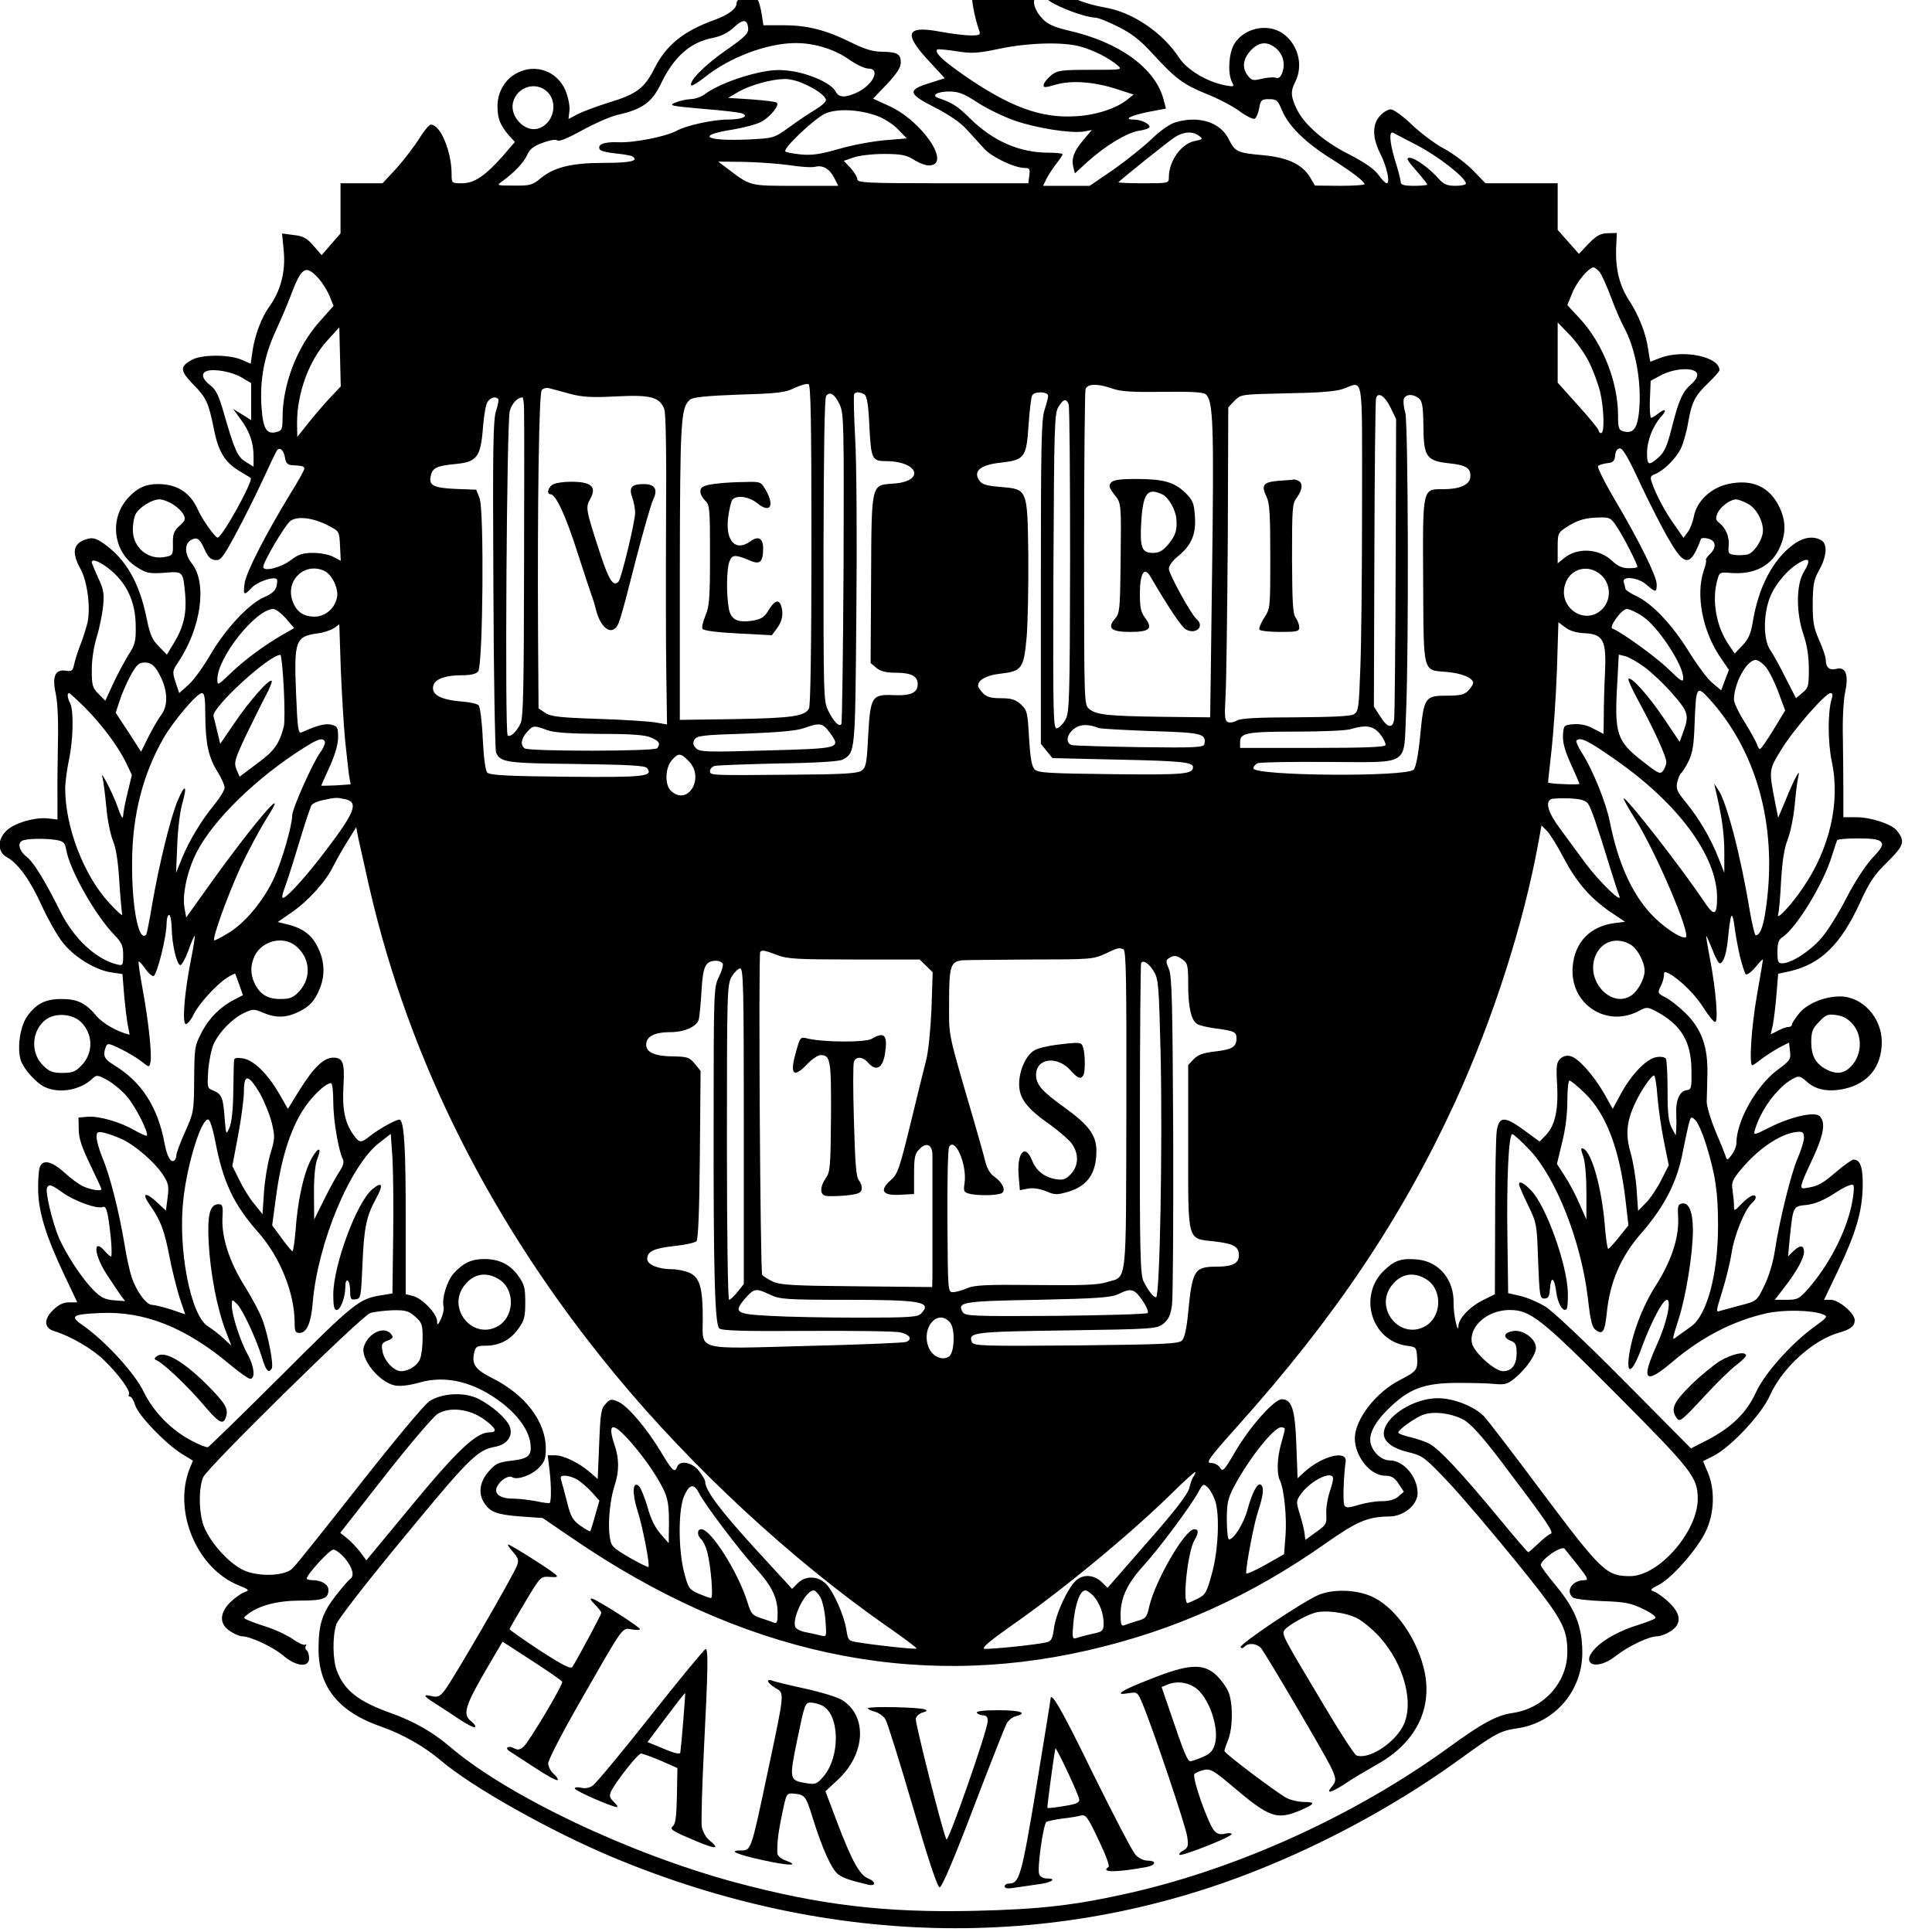 <?xml version="1.0" standalone="no"?>
<!DOCTYPE svg PUBLIC "-//W3C//DTD SVG 20010904//EN"
 "http://www.w3.org/TR/2001/REC-SVG-20010904/DTD/svg10.dtd">
<svg version="1.0" xmlns="http://www.w3.org/2000/svg"
 width="144pt" height="144pt" viewBox="0 0 144 144"
 preserveAspectRatio="xMidYMid meet">
<g transform="translate(0,144) scale(0.018,-0.019)"
fill="#000000" stroke="none">
<path d="M4246 7664 c-3 -9 -6 -24 -6 -34 0 -14 -10 -21 -37 -26 -30 -6 -47
-2 -88 20 -57 31 -81 28 -90 -12 -5 -24 11 -105 30 -154 6 -16 1 -18 -36 -18
-24 0 -82 7 -128 15 -141 25 -152 -8 -39 -121 l60 -62 -63 -19 c-93 -27 -90
-42 23 -96 61 -30 107 -60 133 -88 22 -23 55 -57 72 -75 33 -33 125 -74 167
-74 19 0 22 -4 18 -30 l-4 -30 -354 0 c-316 0 -354 2 -354 16 0 8 -13 28 -28
44 l-28 28 40 13 c23 8 79 14 126 14 70 0 92 -4 123 -22 21 -13 49 -23 63 -23
97 0 -26 174 -166 234 l-65 28 58 57 c40 41 57 65 57 84 0 34 -14 42 -77 43
-38 0 -73 10 -130 37 -105 49 -181 67 -280 67 l-82 0 -6 38 c-10 59 -23 82
-45 82 -29 0 -60 -18 -60 -34 0 -21 -33 -45 -91 -65 -129 -44 -201 -99 -250
-192 -41 -77 -75 -100 -187 -132 -51 -15 -110 -36 -130 -46 l-38 -19 4 33 c2
19 -5 52 -16 78 -34 77 -125 108 -202 69 -49 -24 -80 -75 -80 -129 0 -49 11
-75 47 -115 l25 -26 -48 -53 c-76 -81 -120 -109 -171 -109 -42 0 -43 0 -43 35
0 90 -46 195 -86 195 -7 0 -29 -25 -49 -56 -20 -30 -62 -82 -93 -115 l-58 -59
-87 0 -87 0 0 -98 0 -99 -39 -42 -39 -43 -34 37 c-27 30 -43 38 -82 42 l-48 6
7 -70 c8 -79 -13 -156 -60 -217 -32 -42 -61 -114 -70 -178 l-7 -46 -36 15
c-51 22 -168 22 -208 0 -50 -26 -49 -42 6 -96 55 -53 63 -71 85 -172 18 -90
45 -132 103 -166 26 -15 48 -27 50 -29 13 -9 -118 -234 -137 -234 -10 0 -65
73 -82 110 -31 67 -86 100 -165 100 -52 0 -88 -16 -126 -57 -77 -81 -58 -213
39 -269 39 -24 52 -26 113 -22 79 6 78 7 87 -87 6 -72 -6 -124 -46 -187 l-30
-47 -33 32 c-28 26 -37 46 -51 111 -30 140 -86 232 -178 293 -29 19 -45 24
-66 18 -60 -15 -69 -51 -29 -119 28 -49 42 -153 28 -211 -6 -22 -19 -62 -31
-90 -11 -27 -22 -62 -25 -76 -5 -22 -10 -25 -35 -21 -43 6 -56 -24 -40 -91 7
-31 11 -102 9 -182 -1 -71 -3 -171 -2 -220 l0 -91 -36 4 c-52 7 -138 -16 -172
-45 -42 -35 -42 -86 -1 -107 46 -24 97 -91 144 -190 24 -50 62 -114 84 -141
46 -58 137 -112 206 -121 l44 -6 7 -82 c4 -44 11 -98 15 -118 5 -21 8 -38 7
-38 -51 12 -109 43 -136 73 -45 51 -79 67 -145 67 -67 0 -104 -18 -141 -66
-29 -37 -43 -117 -30 -168 9 -36 65 -96 103 -112 60 -26 147 -11 196 34 17 15
21 15 63 -7 24 -13 61 -42 80 -64 35 -38 91 -143 82 -153 -3 -2 -25 7 -49 20
-59 33 -150 58 -196 54 l-38 -3 1 -46 c0 -35 12 -69 47 -138 26 -51 47 -94 47
-97 0 -9 -42 -3 -73 10 -18 7 -54 32 -80 55 -55 47 -92 53 -103 19 -4 -13 -7
-54 -6 -91 2 -85 34 -181 107 -327 l55 -110 -34 0 c-24 0 -43 -9 -66 -30 -40
-37 -38 -71 5 -83 69 -20 160 -71 207 -115 60 -55 110 -121 102 -133 -3 -5 -1
-9 5 -9 5 0 15 -15 21 -34 13 -40 126 -151 194 -191 l45 -26 -14 -32 c-69
-167 30 -391 203 -457 46 -18 46 -19 22 -28 -14 -5 -40 -23 -58 -40 -44 -42
-44 -85 1 -112 17 -11 40 -20 49 -20 34 0 127 -41 170 -75 54 -44 108 -49 108
-11 0 14 -5 28 -10 31 -6 4 -7 11 -4 17 4 6 3 8 -3 5 -5 -3 -29 7 -52 23 -24
15 -69 35 -100 45 -31 9 -67 21 -81 27 -24 9 -24 10 -5 24 47 35 125 54 218
54 96 0 117 8 117 42 0 21 -29 38 -64 38 -14 0 -26 3 -26 6 0 16 95 114 110
114 10 0 32 -16 49 -35 31 -36 40 -68 21 -80 -6 -4 -33 -33 -60 -66 -56 -68
-71 -112 -71 -210 0 -149 85 -247 261 -304 85 -28 180 -79 245 -132 128 -104
457 -279 715 -381 907 -358 1853 -370 2712 -32 274 107 552 253 787 414 153
105 172 115 244 125 157 22 271 149 269 301 -1 99 -30 167 -107 256 -36 41
-65 78 -65 83 0 22 87 79 99 64 4 -4 28 -34 55 -65 42 -51 45 -58 26 -58 -49
0 -79 -42 -47 -68 6 -5 62 -12 122 -14 94 -3 119 -8 169 -31 35 -16 56 -31 50
-36 -5 -5 -36 -16 -69 -26 -73 -21 -141 -55 -177 -90 -69 -65 2 -93 83 -32 51
38 137 77 171 77 13 0 38 9 56 20 46 28 44 67 -7 113 -21 19 -49 38 -61 42
-19 6 -18 9 19 27 55 27 162 143 195 211 35 70 38 162 8 229 l-20 45 44 21
c72 35 198 163 232 235 51 109 178 219 287 248 48 13 65 26 65 49 0 27 -66 80
-99 80 l-28 0 59 117 c73 146 98 226 101 324 2 76 -9 109 -38 109 -6 0 -40
-22 -74 -50 -58 -47 -75 -55 -126 -62 -26 -4 -23 7 31 116 46 93 55 144 28
167 -22 18 -119 -3 -207 -45 -62 -30 -67 -31 -61 -12 23 79 93 169 156 202 27
14 31 13 59 -10 38 -33 91 -42 158 -28 97 21 153 87 153 183 0 96 -80 179
-173 179 -64 0 -135 -28 -168 -65 -17 -20 -31 -40 -31 -45 0 -6 -7 -10 -15
-10 -9 0 -29 -7 -44 -15 l-29 -14 9 37 c4 20 11 74 15 119 l7 82 49 10 c126
28 209 103 288 265 41 85 61 114 116 164 69 65 74 81 37 124 -22 25 -110 52
-169 51 l-51 0 0 91 c0 50 -1 148 -2 217 -2 74 2 148 9 181 16 70 3 103 -37
93 -28 -7 -43 6 -43 37 0 10 -12 43 -27 75 -23 50 -27 71 -27 144 1 75 4 93
27 132 32 55 35 102 8 117 -35 18 -77 11 -119 -20 -82 -59 -140 -165 -163
-295 -9 -52 -18 -72 -44 -98 l-32 -32 -25 35 c-51 71 -70 171 -48 250 10 35
10 35 61 31 97 -6 167 30 200 103 25 55 24 102 -3 156 -41 80 -113 111 -213
90 -71 -15 -130 -68 -141 -127 -4 -21 -15 -48 -25 -61 l-18 -23 -39 53 c-38
51 -73 112 -92 164 -8 21 -6 26 13 33 37 14 86 61 107 100 10 21 24 66 30 101
15 82 28 106 84 157 25 23 46 45 46 50 -1 53 -150 82 -245 48 -22 -8 -41 -15
-41 -15 -1 0 -5 21 -9 47 -9 63 -38 133 -79 193 -40 58 -57 123 -54 205 l3 60
-39 -1 c-30 -1 -46 -10 -78 -41 l-40 -40 -44 47 -44 47 0 92 0 91 -149 0 -150
0 -51 50 c-29 28 -82 66 -119 85 -37 18 -97 61 -134 94 -37 34 -77 61 -88 61
-11 0 -31 -11 -44 -25 -33 -32 -33 -85 -1 -146 28 -51 44 -119 28 -119 -5 0
-21 15 -35 34 -18 23 -57 48 -122 80 -103 49 -184 116 -215 176 -25 49 -27 70
-7 107 36 67 11 152 -55 193 -64 39 -160 17 -198 -45 -22 -36 -27 -113 -9
-147 11 -20 9 -20 -27 -14 -77 14 -159 61 -192 109 -69 99 -193 179 -310 197
-88 15 -163 45 -224 91 -55 41 -92 50 -102 23z m100 -89 c39 -26 151 -65 188
-65 12 0 55 -16 96 -36 56 -26 92 -53 145 -108 93 -96 124 -118 222 -156 46
-17 106 -47 134 -66 28 -20 56 -33 64 -31 7 3 15 22 19 41 6 33 10 36 41 36
31 0 36 -4 54 -45 27 -61 97 -126 205 -190 90 -54 136 -88 136 -99 0 -3 -46
-6 -102 -6 l-103 1 -20 32 c-32 51 -93 78 -193 87 -109 9 -118 14 -143 61 -34
68 -124 96 -222 68 -23 -6 -63 -33 -98 -65 -33 -30 -104 -84 -158 -120 l-99
-64 -96 0 -97 0 15 29 c9 16 27 42 41 59 14 16 25 33 25 36 0 3 -26 6 -58 6
-121 0 -229 45 -325 134 -51 48 -72 61 -130 80 -33 10 -7 26 43 26 39 0 61 -8
119 -44 39 -24 107 -55 152 -70 90 -30 234 -51 287 -43 l33 6 -34 -38 c-40
-45 -51 -72 -43 -107 l7 -25 52 45 c76 65 163 114 213 122 24 3 44 10 44 15 0
13 -36 29 -67 29 -45 0 -8 17 68 31 l67 12 -10 36 c-34 122 -183 225 -393 270
-58 13 -87 25 -107 45 -34 33 -47 74 -27 87 18 11 13 13 55 -16z m-1248 -106
c2 -21 -11 -34 -93 -88 -88 -58 -156 -124 -142 -137 3 -3 27 11 54 31 103 79
260 135 378 135 78 0 160 -24 220 -64 30 -20 66 -36 80 -36 54 0 19 -67 -51
-96 -46 -19 -71 -18 -84 6 -16 30 -97 66 -175 79 -56 8 -84 7 -144 -5 -85 -18
-176 -52 -220 -83 -16 -12 -44 -21 -63 -21 -18 -1 -46 -7 -63 -14 -27 -11 -17
-13 115 -24 80 -6 153 -14 163 -18 30 -11 -1 -24 -58 -24 -62 0 -173 -23 -213
-44 -45 -23 -177 -48 -243 -45 -58 2 -88 -9 -75 -29 3 -5 32 -12 65 -15 33 -3
65 -8 70 -12 28 -17 -10 -25 -118 -25 -135 0 -207 -17 -263 -61 -33 -26 -44
-29 -110 -28 -72 0 -73 0 -48 17 49 34 88 72 103 103 11 24 27 35 65 48 30 11
55 14 60 9 6 -6 48 11 103 40 52 27 119 55 149 61 99 21 140 49 176 120 54
107 122 164 214 181 34 6 64 20 87 40 39 35 57 35 61 -1z m1377 -73 c53 -14
116 -44 152 -73 22 -18 19 -18 -111 -18 -121 0 -137 -2 -163 -21 -15 -12 -29
-28 -31 -36 -3 -14 3 -14 50 -1 66 18 160 11 254 -18 l68 -21 -25 -19 c-45
-35 -131 -62 -214 -66 -144 -9 -273 36 -464 161 -90 60 -122 88 -110 101 2 2
38 -1 79 -7 65 -10 90 -8 180 10 122 24 264 27 335 8z m808 -6 c30 -24 40 -60
27 -95 -7 -19 -15 -25 -28 -21 -9 3 -35 1 -57 -4 -35 -8 -42 -7 -57 11 -26 31
-22 66 11 100 34 34 68 37 104 9z m-1961 -137 c54 -21 98 -51 98 -67 0 -7 -19
-23 -42 -36 -23 -13 -71 -43 -107 -68 -66 -45 -66 -45 -168 -50 -184 -8 -225
16 -67 39 44 7 96 20 116 30 37 19 76 64 65 75 -3 4 -50 9 -104 13 l-98 6 45
25 c47 25 133 48 187 49 18 1 52 -6 75 -16z m-1055 -35 c47 -44 23 -128 -41
-144 -54 -13 -115 48 -102 102 16 63 96 86 143 42z m1366 -94 c26 -9 65 -32
85 -52 l37 -36 -90 -7 c-50 -4 -136 -19 -190 -34 -76 -21 -114 -26 -158 -22
-32 3 -62 8 -65 12 -11 11 116 125 162 147 48 22 140 19 219 -8z m1332 -78
c17 -12 16 -14 -17 -20 -56 -10 -108 -78 -108 -142 0 -24 0 -24 -107 -24 -58
0 -104 2 -102 4 22 20 210 163 234 177 36 22 74 24 100 5z m905 -38 c87 -43
200 -127 200 -149 0 -5 -19 -9 -43 -9 -34 0 -49 6 -68 26 -37 41 -100 84 -122
84 -16 0 -11 -9 27 -50 25 -27 46 -52 46 -55 0 -3 -25 -5 -55 -5 -42 0 -55 4
-55 15 0 8 -11 48 -25 90 -21 67 -24 112 -6 103 3 -2 49 -24 101 -50z m-2601
-77 c46 -7 95 -10 108 -6 31 7 59 -9 78 -45 l16 -30 -177 0 c-193 0 -185 -2
-285 70 l-35 25 105 -1 c59 -1 144 -7 190 -13z m3354 -418 c8 -10 30 -54 47
-98 17 -44 41 -96 52 -115 52 -89 78 -228 64 -344 -8 -60 -25 -79 -64 -69 -19
5 -22 12 -22 62 0 131 -63 282 -157 379 l-53 54 21 49 c19 44 68 99 88 99 4 0
15 -8 24 -17z m-5305 -25 c17 -18 38 -50 47 -71 l16 -38 -60 -64 c-92 -99
-150 -243 -151 -372 0 -48 -2 -53 -26 -59 -40 -10 -55 13 -61 97 -8 105 11
203 58 298 21 44 48 103 59 131 48 122 64 133 118 78z m5261 -328 c17 -31 37
-83 46 -115 17 -67 20 -165 5 -165 -5 0 -10 4 -10 9 0 6 -38 50 -85 99 l-85
90 0 118 0 118 49 -48 c28 -27 64 -75 80 -106z m-5217 -146 c-26 -27 -66 -71
-89 -99 l-42 -50 -1 55 c0 117 50 247 128 326 l47 49 3 -116 3 -116 -49 -49z
m-361 84 l39 -22 0 -73 0 -72 -37 22 -38 22 31 -40 c37 -47 54 -93 54 -147 l0
-40 -32 19 c-35 20 -46 44 -92 194 -20 67 -32 90 -56 107 -34 25 -39 48 -12
56 32 9 104 -4 143 -26z m6026 16 c4 -11 -4 -25 -25 -43 -36 -30 -51 -62 -82
-179 -17 -63 -29 -88 -52 -107 -40 -34 -48 -32 -48 15 0 50 23 106 57 143 28
29 20 37 -13 12 -10 -8 -23 -15 -27 -15 -4 0 -7 33 -5 73 l3 72 45 23 c55 27
137 31 147 6z m-3667 -671 c0 -404 -4 -631 -10 -643 -17 -31 -71 -38 -310 -42
l-225 -3 0 580 c1 599 4 645 42 676 11 10 67 15 202 20 158 4 193 8 231 26 25
11 51 18 58 15 9 -3 12 -138 12 -629z m1245 612 c35 -12 83 -15 209 -13 119 1
168 -1 179 -10 31 -26 34 -121 26 -697 -4 -313 -8 -570 -8 -570 -1 0 -90 1
-198 2 -229 3 -274 8 -303 31 -21 17 -21 20 -21 627 0 336 3 618 6 628 9 21
49 22 110 2z m1035 -452 c0 -258 -3 -546 -7 -641 -6 -162 -8 -174 -27 -185
-14 -8 -92 -11 -241 -12 -157 0 -226 -4 -242 -12 -12 -7 -29 -10 -38 -7 -14 6
-15 20 -10 108 3 55 7 332 9 614 l2 513 26 26 c26 25 27 25 214 29 132 2 203
7 234 17 88 29 80 76 80 -450z m-3280 431 c52 -13 91 -15 193 -10 143 7 179
-3 198 -51 6 -17 9 -178 7 -427 -1 -221 -1 -493 1 -605 l3 -204 -48 8 c-27 4
-135 11 -239 14 -159 5 -196 9 -218 24 l-27 17 -2 283 c-3 525 4 951 15 965 6
8 20 11 31 8 12 -3 50 -12 86 -22z m1117 -42 c17 -35 18 -73 16 -640 -2 -332
-6 -608 -9 -613 -9 -14 -32 9 -55 53 -19 36 -19 62 -19 630 1 390 4 596 11
604 16 19 35 7 56 -34z m103 39 c10 -7 16 -41 20 -126 7 -128 11 -135 70 -135
134 -1 161 -79 31 -88 -95 -7 -92 8 -94 -377 l-2 -327 24 -19 c16 -13 39 -19
78 -19 66 0 93 -13 93 -45 0 -33 -28 -46 -98 -43 -92 4 -98 -5 -107 -158 -6
-113 -9 -126 -29 -139 -16 -10 -80 -14 -281 -15 -344 -3 -345 -3 -345 14 0 8
8 17 18 20 9 3 128 7 263 10 158 2 254 8 268 15 53 29 52 20 57 578 3 285 1
592 -5 683 -5 91 -7 168 -4 173 6 10 25 9 43 -2z m760 -5 c0 -7 -7 -33 -15
-56 -13 -36 -15 -138 -15 -676 l0 -633 24 -28 24 -28 274 -6 c257 -5 308 -10
308 -29 0 -28 -35 -31 -334 -28 -267 3 -307 5 -322 19 -12 12 -18 45 -23 124
-6 101 -8 108 -34 131 -22 19 -40 24 -83 24 -41 0 -59 5 -74 20 -11 11 -20 24
-20 29 0 23 35 41 91 47 91 10 98 20 110 142 5 57 8 202 7 323 -4 263 -2 259
-119 268 -59 5 -74 10 -86 28 -23 35 9 59 91 67 99 11 106 20 115 147 4 58 11
110 15 117 10 17 66 15 66 -2z m1418 -46 l23 -45 -2 -575 c-1 -316 -4 -587 -6
-602 -6 -39 -28 -35 -58 11 l-26 38 2 599 c1 329 4 605 7 612 9 25 37 7 60
-38z m116 37 c15 -11 19 -29 20 -110 1 -122 12 -136 111 -146 69 -7 87 -20 83
-56 -4 -28 -44 -45 -110 -45 -89 0 -87 11 -85 -362 2 -367 -3 -347 98 -355 63
-5 109 -24 109 -43 0 -6 -9 -19 -20 -30 -16 -16 -33 -20 -88 -20 -92 0 -96 -6
-111 -155 -8 -77 -18 -125 -27 -135 -29 -30 -664 -25 -664 5 0 7 8 16 18 20 9
4 141 6 293 5 341 -1 311 -19 321 188 12 257 9 1140 -3 1183 -7 20 -9 45 -6
53 8 19 37 21 61 3z m-3811 -3 c3 -3 -1 -24 -9 -47 -12 -34 -14 -143 -11 -681
1 -353 7 -649 11 -659 18 -39 42 -42 333 -45 216 -3 284 -6 292 -16 28 -33
-10 -37 -333 -34 -242 2 -318 6 -328 16 -8 8 -15 55 -19 133 -3 66 -11 125
-17 131 -6 6 -37 13 -69 15 -93 7 -132 29 -117 67 9 22 52 36 113 36 41 0 62
5 71 15 20 24 25 633 6 679 l-14 34 -86 3 c-92 4 -112 14 -102 52 7 31 25 39
105 46 86 8 102 28 111 145 4 47 12 92 20 100 13 16 32 21 43 10z m107 -46 c1
-29 1 -311 0 -627 -1 -469 -3 -579 -15 -601 -17 -33 -43 -55 -53 -46 -12 13
-4 1235 9 1273 9 30 31 52 52 53 4 0 7 -24 7 -52z m2255 25 c4 -10 6 -285 6
-612 -1 -552 -3 -597 -19 -625 -10 -17 -26 -32 -35 -34 -16 -3 -17 35 -15 615
3 573 4 621 21 646 20 31 32 34 42 10z m-3245 -209 c4 -22 11 -29 30 -30 43
-2 50 -4 50 -14 0 -5 -24 -47 -54 -92 -104 -161 -188 -316 -193 -357 -7 -48
-3 -50 30 -17 23 23 91 45 103 33 3 -2 2 -15 -1 -28 -4 -17 -20 -30 -52 -43
-63 -26 -159 -124 -221 -224 -28 -46 -68 -99 -90 -118 l-40 -34 -15 43 c-14
41 -13 44 10 77 96 135 122 312 57 389 -30 36 -31 76 -4 91 26 14 37 7 58 -38
12 -26 24 -38 42 -40 23 -3 32 8 82 95 31 54 81 148 111 209 30 62 58 117 62
123 11 19 30 6 35 -25z m5612 -102 c37 -75 91 -175 119 -220 65 -107 89 -107
132 2 1 5 15 6 30 2 33 -8 36 -35 7 -61 -11 -10 -18 -20 -16 -23 3 -2 -2 -22
-10 -44 -32 -92 -5 -230 65 -331 l40 -56 -16 -40 -16 -40 -34 27 c-20 14 -63
69 -98 122 -70 108 -154 192 -220 221 -25 11 -45 24 -45 29 0 4 -3 15 -6 24
-11 27 59 21 94 -9 38 -31 42 -31 42 2 0 31 -71 168 -176 336 -41 66 -71 124
-67 128 4 4 22 9 38 11 24 2 31 8 33 31 2 17 9 27 20 27 12 0 37 -41 84 -138z
m-6075 -82 c17 -10 37 -28 43 -40 9 -17 7 -24 -17 -44 -23 -20 -28 -32 -27
-70 1 -42 -1 -46 -28 -51 -72 -16 -138 34 -138 106 0 22 5 49 11 60 14 27 68
59 99 59 14 0 39 -9 57 -20z m6518 4 c35 -16 65 -65 65 -106 0 -34 -36 -87
-63 -94 -14 -3 -38 -4 -53 -2 -26 3 -29 6 -26 35 4 36 -12 71 -39 91 -15 11
-16 17 -7 38 12 25 51 53 76 54 8 0 29 -7 47 -16z m-5875 -87 c45 -22 45 -22
48 -80 l3 -58 -30 15 c-16 9 -54 16 -84 16 -44 0 -62 -6 -94 -29 -40 -29 -113
-46 -113 -26 0 20 90 164 112 180 29 21 95 13 158 -18z m5338 -9 c28 -41 82
-141 82 -153 0 -3 -16 -5 -36 -5 -26 0 -46 8 -70 30 -55 48 -143 52 -198 9
l-26 -20 0 59 c0 58 1 61 35 82 46 29 80 38 137 39 44 1 49 -1 76 -41z m770
-175 c-31 -50 -31 -161 1 -247 14 -40 21 -83 21 -132 0 -67 -2 -74 -27 -93
l-26 -21 -44 81 c-23 44 -52 94 -64 110 -28 40 -28 139 1 207 23 53 76 111
125 136 39 20 43 6 13 -41z m-7021 18 c77 -56 115 -132 115 -230 1 -57 -3 -72
-30 -111 -16 -25 -45 -75 -63 -112 l-33 -68 -28 27 c-25 24 -28 33 -28 94 0
40 8 91 21 130 11 35 23 90 26 121 5 48 2 66 -21 111 -14 30 -26 57 -26 60 0
15 29 5 67 -22z m897 -12 c32 -15 60 -72 51 -106 -10 -42 -49 -73 -92 -73 -49
0 -78 21 -93 65 -27 81 55 150 134 114z m5285 -15 c42 -35 44 -98 5 -135 -70
-66 -184 6 -153 98 20 62 96 81 148 37z m-5445 -171 l34 -38 -46 -25 c-79 -43
-161 -101 -218 -153 -53 -48 -54 -48 -54 -23 0 86 160 276 232 276 10 0 33
-17 52 -37z m5618 8 c64 -41 168 -190 168 -242 0 -18 -9 -13 -60 34 -50 47
-198 148 -233 160 -17 5 37 76 59 77 11 0 41 -13 66 -29z m-240 -66 c77 -4 90
-28 84 -155 -3 -52 -5 -128 -5 -168 l-1 -72 -41 20 c-26 14 -55 20 -82 18 -41
-3 -42 -4 -45 -41 -2 -28 6 -59 32 -114 20 -41 36 -77 36 -79 0 -2 -29 -3 -65
-1 -36 1 -65 4 -65 7 0 3 7 61 15 130 8 69 18 209 22 312 l6 186 28 -20 c18
-13 46 -22 81 -23z m-5133 -420 c7 -61 14 -124 17 -142 l6 -31 -61 -4 c-34 -1
-61 -2 -61 -1 0 1 16 34 35 74 23 49 35 88 35 116 0 38 -3 43 -27 49 -24 6
-59 -2 -124 -30 -14 -6 -17 12 -23 152 -9 206 -3 224 87 236 27 3 58 13 70 21
l22 15 6 -173 c4 -95 12 -222 18 -282z m-254 206 c4 -72 4 -140 0 -153 -19
-68 -39 -95 -110 -144 l-73 -52 -13 29 c-11 27 -7 38 39 132 29 56 65 126 82
156 17 30 28 57 25 59 -10 10 -94 -81 -154 -165 l-59 -82 -12 47 c-6 26 -14
53 -16 61 -10 32 230 241 277 241 4 0 10 -58 14 -129z m5633 82 c29 -20 82
-67 117 -105 69 -75 71 -85 41 -161 l-11 -28 -64 90 c-62 88 -137 168 -148
157 -3 -3 17 -45 45 -93 61 -106 112 -212 112 -234 0 -8 -6 -23 -13 -33 -12
-16 -19 -13 -90 40 -101 75 -112 106 -101 290 l7 125 26 -6 c14 -3 50 -22 79
-42z m505 -2 c14 -17 37 -61 52 -100 l27 -69 -48 -75 c-27 -42 -52 -76 -56
-76 -4 -1 -9 7 -12 17 -4 10 -26 49 -51 87 -25 37 -45 77 -45 89 0 65 53 156
90 156 10 0 29 -13 43 -29z m-6665 -8 c45 -66 53 -136 20 -178 -12 -15 -36
-54 -53 -86 l-31 -59 -52 77 -53 76 16 46 c8 25 29 70 45 99 26 44 35 52 60
52 20 0 34 -8 48 -27z m6434 -120 c200 -212 282 -514 227 -838 -10 -58 -23
-85 -39 -85 -4 0 -15 44 -25 98 -37 214 -96 428 -131 474 l-16 23 6 -25 c25
-99 36 -172 36 -243 l0 -82 -24 58 c-32 77 -81 156 -134 217 -37 43 -43 54
-37 80 4 16 11 32 16 36 5 3 19 24 31 47 17 33 22 65 25 147 6 150 8 152 65
93z m-6730 -30 c73 -70 136 -151 170 -216 l24 -48 -17 -67 c-10 -37 -18 -78
-19 -92 -1 -18 -8 -7 -24 36 -21 56 -76 155 -61 110 3 -11 10 -61 15 -110 4
-50 17 -111 28 -136 13 -30 21 -82 26 -158 4 -62 10 -121 12 -130 3 -9 -21 11
-54 45 -105 108 -182 298 -182 448 0 24 7 74 15 111 18 77 21 194 6 223 -12
22 -14 41 -5 41 3 0 33 -26 66 -57z m498 -30 c1 -110 13 -165 51 -222 16 -24
29 -52 29 -62 0 -10 -19 -39 -42 -66 -54 -62 -105 -142 -135 -212 l-24 -56 5
110 c2 61 12 134 21 163 22 72 11 78 -19 11 -29 -64 -77 -249 -106 -408 -11
-63 -22 -116 -25 -119 -31 -31 -60 110 -58 288 1 181 45 343 130 483 41 68
139 177 159 177 11 0 14 -20 14 -87z m6735 65 c-17 -49 -17 -170 0 -246 36
-159 -8 -342 -119 -495 -47 -67 -113 -133 -103 -105 3 9 9 68 12 130 5 80 13
128 27 163 12 28 24 86 29 130 4 44 10 94 14 110 6 27 5 28 -6 10 -7 -11 -27
-52 -44 -92 l-32 -72 -13 62 c-26 127 -26 125 27 207 52 80 182 220 203 220 8
0 10 -7 5 -22z m-4149 -133 c47 -62 46 -62 -261 -70 -249 -7 -279 -6 -293 9
-13 13 -14 20 -6 34 10 15 37 18 210 23 136 5 213 11 244 22 66 22 76 20 106
-18z m1114 18 c8 -3 106 -8 218 -12 211 -6 227 -10 219 -51 -2 -13 -38 -15
-267 -12 -146 2 -273 6 -282 8 -26 8 -22 40 8 63 25 19 58 21 104 4z m-2285
-8 c29 -10 89 -14 218 -15 132 0 187 -4 212 -14 36 -15 40 -23 27 -42 -8 -13
-529 -13 -549 -1 -19 12 -16 38 9 64 25 27 30 27 83 8z m3450 -16 c14 -17 24
-37 22 -43 -3 -8 -90 -11 -303 -11 l-299 0 0 24 c0 35 29 40 239 40 99 0 197
4 216 9 68 19 96 14 125 -19z m-4370 -29 c3 -5 -5 -25 -19 -43 -31 -40 -116
-221 -116 -246 0 -40 -42 -178 -75 -246 -42 -87 -119 -176 -189 -216 -28 -16
-54 -29 -58 -29 -13 0 52 170 107 285 30 61 79 148 110 195 104 155 -60 -26
-238 -263 l-96 -127 -7 37 c-9 46 7 128 39 196 56 123 225 287 419 410 93 58
112 65 123 47z m5342 -70 c263 -173 423 -380 423 -542 0 -70 -12 -74 -50 -21
-94 134 -328 418 -337 410 -2 -2 19 -37 46 -78 87 -130 235 -459 211 -467 -19
-7 -97 43 -145 93 -79 81 -136 202 -169 360 -16 76 -71 205 -116 271 -15 23
-26 45 -22 48 15 15 48 0 159 -74z m-3835 -7 c68 -65 -4 -179 -74 -116 -26 23
-24 90 4 120 27 29 36 29 70 -4z m-1423 -149 c57 -12 42 -50 -82 -204 -70 -88
-145 -168 -169 -181 -14 -7 -13 1 7 54 13 34 39 114 59 177 20 63 41 121 45
129 5 8 26 17 47 21 54 11 58 11 93 4z m5147 -18 c13 -18 37 -84 91 -251 16
-49 33 -99 38 -110 16 -36 -84 56 -141 129 -30 39 -77 99 -104 134 -49 62 -63
105 -37 116 6 3 41 4 76 3 47 -2 67 -8 77 -21z m-102 -211 c55 -99 111 -159
195 -214 l60 -38 -42 -5 c-102 -12 -167 -75 -175 -172 -12 -147 142 -242 278
-171 28 14 33 14 69 -4 103 -53 144 -118 145 -231 1 -71 0 -75 -22 -78 -27 -4
-44 -41 -41 -92 1 -19 1 -46 0 -60 l-2 -25 -17 30 c-13 24 -17 55 -17 145 0
63 -3 120 -7 126 -4 6 -22 9 -39 6 -41 -6 -104 -68 -148 -145 l-33 -58 -36 61
c-45 73 -106 138 -139 146 -15 4 -30 0 -42 -10 -16 -15 -18 -28 -13 -106 5
-100 -10 -160 -51 -198 l-22 -21 -65 45 c-79 55 -102 54 -112 -1 -4 -22 -7
-176 -7 -341 l-1 -302 -55 -26 c-52 -26 -94 -69 -96 -98 -1 -39 -21 45 -20 87
3 93 -59 164 -148 173 -67 6 -95 -2 -140 -43 -108 -98 -53 -275 93 -295 40 -5
41 -6 44 -45 3 -50 -1 -55 -70 -89 -100 -48 -187 -154 -188 -229 0 -71 64
-147 125 -147 26 0 39 -7 56 -31 l22 -32 -22 -18 c-15 -13 -39 -19 -71 -19
-26 0 -69 -7 -96 -15 -37 -11 -50 -12 -57 -2 -7 10 -4 111 5 172 7 47 -96 23
-169 -39 l-30 -26 -5 129 c-5 141 -19 181 -60 181 -32 0 -134 -109 -194 -207
-45 -73 -51 -79 -62 -62 -7 11 -23 19 -38 19 -22 0 -9 18 109 143 405 428 680
816 902 1272 157 325 284 699 346 1023 l12 63 22 -21 c12 -11 43 -58 69 -105z
m-4944 -120 c165 -678 506 -1320 1014 -1904 319 -367 734 -731 1129 -992 70
-46 125 -85 122 -87 -4 -4 -164 12 -247 25 -34 5 -37 8 -43 47 -9 55 -50 145
-82 179 -34 34 -86 37 -120 5 l-23 -22 -158 163 c-142 148 -202 224 -202 258
0 6 -12 25 -26 42 -28 34 -80 43 -90 16 -10 -25 -19 -18 -67 58 -59 93 -138
181 -177 197 -28 12 -34 11 -52 -8 -19 -18 -22 -37 -27 -158 l-6 -137 -30 25
c-45 37 -110 68 -146 68 l-31 0 8 -62 c7 -60 7 -118 0 -125 -1 -2 -27 1 -56 7
-29 5 -72 10 -94 10 -56 0 -83 19 -67 48 14 26 47 45 62 36 20 -12 78 7 108
35 26 25 31 36 31 78 0 105 -85 211 -222 276 -71 34 -86 54 -74 102 5 21 12
25 47 25 56 0 102 22 135 66 25 33 29 46 29 104 0 58 -4 71 -29 104 -34 45
-79 66 -141 66 -53 0 -88 -16 -127 -57 -27 -29 -50 -99 -41 -131 2 -10 -3 -31
-11 -47 -13 -25 -16 -27 -16 -9 0 29 -63 91 -100 99 l-30 7 0 301 c0 267 -6
367 -23 383 -7 7 -84 -33 -123 -62 -39 -30 -46 -30 -71 4 -35 47 -46 99 -41
187 6 94 -1 115 -42 115 -39 0 -81 -38 -139 -126 l-49 -75 -35 58 c-49 80
-105 132 -150 140 -27 4 -37 2 -38 -8 -1 -8 -2 -63 -3 -124 -1 -72 -7 -120
-16 -140 -14 -30 -14 -29 -20 40 -6 79 -12 92 -47 106 -25 9 -25 12 -21 77 3
37 13 84 22 104 23 48 77 101 126 123 36 16 42 17 80 1 52 -21 95 -20 145 3
48 22 69 44 90 94 21 50 19 103 -6 154 -25 51 -59 78 -122 94 l-47 11 58 38
c69 45 142 122 172 181 13 24 39 68 59 98 l36 55 8 -40 c5 -21 26 -111 47
-199z m-1298 189 c31 -5 37 -11 42 -38 15 -82 123 -261 200 -335 30 -30 36
-42 36 -78 0 -42 -1 -43 -27 -37 -87 21 -178 102 -233 207 -66 125 -111 194
-140 215 -33 25 -40 58 -12 65 26 7 93 7 134 1z m7557 -8 c10 -12 3 -24 -36
-63 -28 -29 -73 -93 -108 -158 -33 -61 -80 -132 -105 -158 -46 -50 -123 -97
-160 -97 -17 0 -20 6 -20 45 0 34 5 48 20 57 59 37 171 211 205 318 10 30 20
58 22 63 2 4 42 7 87 7 60 0 87 -4 95 -14z m-584 -450 c9 -33 19 -64 24 -69 4
-4 22 8 40 28 17 20 31 33 31 30 0 -3 -11 -67 -25 -141 -23 -123 -33 -274 -19
-274 3 0 20 11 37 24 18 13 51 33 73 45 l42 20 4 -34 c4 -32 0 -37 -53 -74
-87 -62 -169 -200 -169 -287 0 -12 -9 -32 -19 -45 -19 -23 -20 -23 -26 -4 -4
11 -23 56 -43 100 -19 44 -35 95 -35 113 1 17 2 67 3 110 2 105 -24 174 -90
236 -27 25 -64 53 -83 62 -33 16 -34 18 -21 43 8 14 14 34 14 44 0 15 3 16 23
6 46 -25 108 -83 142 -135 20 -30 41 -54 47 -54 14 0 3 127 -21 246 -10 49
-17 90 -16 92 1 1 12 -22 25 -53 12 -30 26 -55 31 -55 15 0 28 37 34 96 11
103 17 116 27 50 4 -33 15 -87 23 -120z m-6494 112 c1 -63 20 -140 35 -145 6
-2 21 24 34 57 12 33 24 59 26 57 2 -1 -5 -45 -16 -96 -28 -136 -37 -255 -19
-249 8 2 22 19 31 38 21 40 91 114 136 142 18 11 34 19 36 17 1 -2 9 -22 17
-44 l15 -40 -35 -17 c-58 -28 -105 -72 -136 -129 -29 -52 -30 -60 -31 -184 -1
-127 -2 -131 -38 -207 -20 -42 -36 -83 -36 -92 0 -8 -4 -17 -9 -20 -15 -9 -30
18 -40 70 -28 141 -96 241 -211 306 -39 23 -45 36 -32 70 7 16 12 15 62 -8 30
-14 69 -36 86 -49 32 -24 32 -24 37 -3 7 27 -8 162 -33 290 -11 56 -18 103
-16 105 2 2 14 -10 26 -26 12 -17 27 -31 35 -31 14 0 55 153 55 209 0 17 5 31
10 31 6 0 10 -24 11 -52z m514 -70 c60 -47 66 -125 13 -179 -24 -24 -38 -29
-77 -29 -53 0 -84 18 -106 60 -19 37 -19 73 0 110 31 59 118 79 170 38z m5524
7 c30 -15 61 -69 61 -105 0 -29 -26 -76 -52 -94 -76 -54 -184 41 -157 138 18
66 85 94 148 61z m-2097 -20 c11 -4 13 -118 12 -630 -2 -705 5 -651 -82 -676
-35 -11 -108 -13 -294 -11 -204 2 -254 0 -284 -13 -20 -8 -46 -15 -58 -15 -21
0 -21 2 -23 278 -1 153 2 284 7 292 25 40 75 -71 64 -142 -5 -31 -3 -36 17
-41 35 -10 122 -8 138 2 17 11 2 42 -33 65 -16 10 -29 32 -36 58 -6 24 -27 93
-45 153 -114 370 -105 331 -105 473 0 143 6 160 58 164 15 1 142 2 282 3 240
0 258 1 305 22 56 25 58 25 77 18z m-1435 -22 c41 -16 86 -18 320 -18 l271 0
27 -25 27 -25 -5 -145 c-4 -83 -13 -168 -22 -200 -8 -30 -38 -143 -65 -250
-46 -178 -53 -197 -82 -221 -48 -40 -34 -61 39 -57 l58 3 0 77 c0 66 3 81 22
99 28 28 53 19 54 -21 0 -16 0 -122 0 -235 0 -113 0 -223 0 -245 l-1 -40 -312
3 c-264 2 -319 5 -349 19 -20 9 -39 21 -43 26 -8 13 -16 1259 -8 1267 8 8 18
6 69 -12z m1681 -19 c20 -14 22 -24 22 -98 0 -90 13 -142 39 -155 9 -5 41 -12
71 -16 81 -10 90 -14 90 -39 0 -34 -17 -44 -90 -52 -47 -5 -70 -13 -87 -30
l-23 -23 0 -319 c0 -380 -6 -361 109 -373 80 -9 101 -20 101 -55 0 -31 -27
-44 -92 -44 -92 0 -101 -13 -118 -179 -6 -62 -15 -100 -25 -110 -14 -14 -70
-16 -440 -20 -390 -3 -425 -2 -431 14 -15 37 6 40 391 45 359 5 375 6 402 26
22 17 30 33 36 74 4 29 6 330 5 669 -3 520 -5 621 -18 649 -13 29 -13 34 0 42
21 13 32 12 58 -6z m-1905 -16 c2 -7 -5 -31 -17 -53 -20 -39 -21 -52 -21 -565
-1 -591 5 -794 23 -812 9 -9 99 -12 365 -10 193 1 367 -1 386 -6 39 -9 50 -26
24 -37 -10 -4 -195 -11 -412 -16 -468 -12 -431 -21 -431 110 0 119 -13 159
-55 177 -19 8 -52 14 -73 14 -55 0 -102 18 -102 40 0 30 27 42 112 51 44 4 86
13 92 19 7 7 12 117 14 339 l3 329 -24 28 c-23 26 -31 28 -95 29 -79 1 -114
20 -105 56 7 26 41 39 99 39 60 0 112 23 118 52 3 13 8 64 11 113 6 96 17 115
61 115 12 0 24 -6 27 -12z m1786 -32 c18 -28 20 -58 27 -326 8 -351 -3 -950
-19 -950 -11 0 -31 23 -52 63 -13 23 -16 111 -15 633 0 334 3 610 5 615 9 14
34 -2 54 -35z m-1699 -605 l0 -619 -26 -31 c-14 -17 -30 -31 -35 -31 -5 0 -9
253 -9 618 0 597 1 618 20 650 11 17 27 32 35 32 13 0 15 -73 15 -619z m-2744
408 c50 -47 51 -121 2 -169 -25 -25 -38 -30 -79 -30 -39 0 -55 5 -79 28 -57
50 -49 144 14 184 41 25 108 19 142 -13z m7337 -9 c43 -49 36 -130 -17 -172
-26 -22 -58 -23 -96 -3 -42 22 -60 53 -60 106 0 40 5 53 32 79 28 28 36 32 72
27 29 -4 49 -15 69 -37z m-810 -282 c4 -46 16 -125 27 -177 l20 -93 -31 -58
c-17 -32 -45 -72 -63 -89 l-33 -32 -6 83 c-3 46 -15 111 -25 145 -22 71 -17
123 19 195 25 51 67 108 78 108 4 0 11 -37 14 -82z m-5787 12 c18 -30 40 -82
49 -114 14 -56 14 -63 -6 -125 -11 -36 -23 -104 -26 -150 l-6 -85 -34 40 c-19
21 -47 64 -62 94 l-29 55 24 120 c13 66 24 144 24 173 0 70 19 67 66 -8z
m5487 0 c88 -81 143 -218 168 -419 l12 -99 -39 -46 c-21 -25 -41 -46 -45 -46
-3 0 -9 37 -13 83 -12 150 -54 296 -90 310 -11 4 -11 -1 0 -31 8 -22 13 -81
13 -142 l0 -105 -29 62 c-15 34 -43 83 -61 109 l-32 47 21 83 c14 51 22 112
22 163 0 45 4 81 9 81 5 0 34 -22 64 -50z m-5183 -34 c0 -71 22 -193 40 -225
5 -10 1 -26 -13 -46 -12 -16 -41 -66 -64 -110 l-42 -80 -1 103 c0 69 5 114 15
138 22 53 -5 39 -33 -17 -27 -55 -50 -156 -58 -266 -4 -46 -10 -83 -13 -83 -3
1 -24 24 -45 52 l-39 50 16 112 c20 146 58 260 110 338 37 56 95 108 118 108
5 0 9 -33 9 -74z m5684 -165 c40 -123 50 -189 50 -321 0 -190 -46 -351 -112
-395 -21 -14 -47 -32 -59 -40 -20 -16 -20 -13 7 67 31 89 60 261 60 351 0 70
-16 109 -44 105 -18 -3 -20 -9 -17 -58 3 -78 -28 -167 -92 -263 -56 -83 -99
-190 -112 -279 -11 -79 17 -61 53 35 37 95 87 187 104 187 21 0 -1 -93 -42
-178 -66 -138 -49 -157 63 -67 123 99 252 162 391 192 72 15 188 13 234 -4 22
-8 20 -11 -34 -48 -98 -67 -208 -185 -243 -258 -38 -79 -98 -135 -197 -185
l-72 -35 -276 264 c-157 150 -299 277 -328 293 -28 16 -74 35 -102 41 l-51 11
-3 210 c-4 236 5 414 20 414 5 0 38 -28 72 -62 110 -111 213 -359 241 -581 10
-85 17 -114 31 -124 30 -22 39 -10 47 63 13 124 58 223 143 315 97 106 150
203 173 324 7 33 17 77 22 98 10 37 11 38 29 22 11 -10 30 -52 44 -94z m-6173
13 c32 -161 76 -250 179 -360 90 -97 150 -238 150 -354 0 -33 3 -40 20 -40 30
0 48 38 55 120 21 234 156 540 277 627 l46 34 7 -93 c3 -51 5 -192 3 -313 l-3
-220 -45 -7 c-93 -14 -111 -27 -413 -313 -163 -154 -301 -281 -306 -283 -5 -2
-36 9 -67 25 -84 41 -159 114 -199 192 -36 72 -158 198 -248 258 -60 39 -51
46 66 51 183 9 357 -56 543 -205 37 -29 73 -53 80 -53 22 0 17 49 -10 95 -30
50 -66 155 -66 191 0 27 0 27 21 8 23 -21 79 -134 104 -211 16 -51 27 -63 40
-43 9 14 -13 123 -36 186 -11 30 -45 91 -75 136 -64 97 -96 190 -93 268 3 48
1 55 -16 55 -36 0 -47 -41 -41 -150 7 -121 35 -259 69 -343 l25 -62 -33 29
c-18 16 -47 37 -64 47 -73 43 -126 309 -101 505 18 143 76 315 103 306 7 -2
19 -39 28 -83z m-386 6 c55 -24 134 -89 168 -137 25 -36 27 -46 21 -92 l-7
-51 -34 30 c-53 47 -69 40 -29 -13 41 -55 57 -97 77 -194 10 -52 30 -125 42
-163 l24 -67 -59 19 c-33 10 -68 18 -78 18 -24 0 -65 53 -85 109 -8 23 -22 83
-30 132 -22 125 -60 267 -90 334 -14 32 -25 69 -25 82 0 22 3 24 33 18 17 -4
50 -15 72 -25z m6965 6 c0 -13 -12 -49 -26 -80 -28 -61 -76 -246 -95 -365 -7
-44 -24 -98 -43 -135 -31 -61 -32 -61 -96 -77 -36 -9 -74 -19 -86 -22 -20 -7
-19 -5 7 75 15 46 33 114 39 151 11 70 55 172 84 196 9 8 16 17 16 22 0 18
-25 8 -57 -23 -33 -32 -33 -32 -33 -7 0 13 -3 40 -6 59 -5 32 -1 41 41 88 74
82 168 139 233 141 17 1 22 -5 22 -23z m197 -265 c-25 -109 -94 -235 -180
-328 -36 -39 -44 -43 -89 -43 l-49 0 39 48 c52 63 82 115 82 141 0 26 -17 27
-45 1 l-21 -20 7 72 c14 126 13 125 69 130 34 4 70 17 117 46 40 25 71 38 77
32 5 -5 2 -37 -7 -79z m-7407 49 c49 -33 143 -65 165 -56 16 6 22 -18 34 -122
4 -40 4 -72 1 -72 -4 0 -15 9 -25 20 -50 55 -47 -10 4 -86 22 -32 49 -70 59
-84 l20 -25 -46 3 c-38 3 -55 11 -85 40 -48 46 -111 137 -143 205 -27 60 -58
183 -49 197 9 15 16 13 65 -20z m1807 -340 c69 -42 63 -151 -10 -186 -103 -49
-205 72 -136 160 38 49 93 58 146 26z m3840 0 c69 -42 63 -151 -10 -186 -103
-49 -205 72 -136 160 38 49 93 58 146 26z m-2718 -60 c40 -18 66 -20 316 -20
312 0 356 -8 309 -54 -13 -14 -51 -16 -257 -16 -133 0 -299 3 -369 7 -144 7
-153 14 -99 72 34 36 42 37 100 11z m1541 -22 c17 -23 27 -45 22 -50 -4 -4
-176 -9 -381 -11 -344 -2 -375 -1 -385 15 -24 39 0 43 312 48 245 5 303 9 332
22 53 25 67 22 100 -24z m-3011 -64 c28 -23 31 -31 31 -84 0 -33 -5 -70 -11
-83 -12 -26 -47 -47 -79 -47 -29 0 -69 41 -76 77 -6 29 -3 34 21 43 23 9 25
13 15 25 -28 34 -94 6 -113 -48 -17 -47 62 -140 128 -153 22 -4 59 0 100 11
112 31 232 2 344 -80 68 -50 109 -106 117 -156 7 -50 -6 -62 -77 -70 -56 -6
-68 -12 -96 -43 -37 -40 -44 -87 -17 -124 24 -35 53 -45 150 -52 l91 -6 124
-80 c693 -450 1408 -597 2134 -439 359 78 673 212 985 420 129 86 174 104 262
105 60 0 118 45 118 92 0 63 -58 128 -115 128 -32 0 -66 27 -78 62 -13 36 13
86 73 141 84 78 145 100 280 101 58 0 128 -1 157 -4 47 -4 56 -1 90 26 45 37
83 89 83 116 0 33 -49 69 -89 66 -42 -4 -52 -24 -17 -38 22 -8 26 -16 26 -49
0 -46 -20 -71 -56 -71 -35 0 -121 74 -129 110 -14 65 64 130 156 130 86 0 130
-33 444 -332 312 -297 335 -325 335 -409 0 -128 -161 -303 -280 -303 -98 0
-118 18 -362 326 -121 154 -231 289 -242 300 -41 40 -127 72 -192 72 -103 0
-224 -75 -224 -139 0 -33 38 -59 107 -74 54 -13 64 -20 159 -115 55 -55 181
-196 281 -312 192 -225 213 -259 213 -356 0 -119 -98 -222 -228 -239 -65 -9
-127 -41 -266 -137 -382 -262 -861 -470 -1314 -568 -228 -49 -372 -65 -647
-71 -373 -8 -642 23 -992 112 -438 112 -942 339 -1179 531 -73 59 -151 101
-249 134 -130 44 -188 87 -219 162 -19 44 -20 139 -3 186 7 18 107 141 222
274 333 384 358 408 438 422 47 9 72 42 58 78 -12 31 -71 81 -129 109 -57 28
-151 24 -204 -9 -21 -13 -144 -153 -291 -330 -140 -169 -264 -316 -276 -326
-31 -28 -124 -33 -189 -12 -69 23 -162 122 -183 192 -17 59 -15 143 3 179 23
43 654 631 691 643 17 5 60 10 94 11 52 1 66 -3 92 -25z m2215 -23 c22 -25 19
-119 -5 -134 -28 -17 -69 1 -84 37 -32 77 38 153 89 97z m-1931 -379 c52 -36
59 -52 23 -52 -54 0 -135 -73 -323 -289 l-186 -213 -24 31 c-13 16 -37 41 -54
54 l-30 23 186 225 c102 123 200 232 218 242 50 28 130 19 190 -21z m4060 -4
c29 -16 76 -66 150 -158 195 -244 223 -283 208 -288 -8 -2 -31 -20 -51 -38
-21 -19 -39 -34 -42 -34 -3 0 -59 62 -125 138 -154 176 -243 266 -282 286 -16
9 -53 21 -81 27 -27 6 -50 14 -50 18 0 12 73 61 106 71 43 14 120 4 167 -22z
m-3457 -80 c60 -64 114 -138 143 -195 16 -33 21 -60 21 -125 l-1 -83 -34 37
c-22 24 -41 59 -54 106 -12 38 -28 75 -36 82 -26 21 -28 -30 -5 -98 21 -61 52
-213 45 -220 -2 -2 -38 15 -79 37 -73 41 -75 43 -82 86 -7 53 2 144 22 200 18
52 18 102 -1 155 -31 87 -10 93 61 18z m2714 45 c0 -5 -7 -30 -15 -57 -17 -56
-19 -119 -5 -145 17 -33 29 -144 23 -217 l-6 -72 -78 -42 c-44 -23 -79 -38
-79 -33 0 35 33 199 50 245 22 63 25 94 10 103 -13 8 -35 -31 -54 -97 -15 -54
-57 -118 -77 -118 -5 0 -9 35 -9 77 0 67 4 83 31 132 62 110 164 231 194 231
8 0 15 -3 15 -7z m-377 -185 c-6 -7 -14 -28 -18 -45 -5 -23 -54 -85 -173 -213
l-166 -180 -21 20 c-33 31 -76 35 -107 11 -35 -28 -86 -131 -94 -191 -5 -38
-11 -49 -28 -53 -39 -10 -242 -29 -260 -26 -12 3 23 31 105 86 220 145 501
365 679 531 47 44 87 78 89 76 2 -2 -1 -9 -6 -16z m-2555 -12 c15 -8 42 -30
61 -49 l33 -35 -18 -59 c-9 -32 -19 -60 -20 -61 -1 -2 -20 8 -41 22 -32 22
-40 36 -54 89 -9 34 -20 72 -24 85 -6 18 -4 22 14 22 12 0 34 -6 49 -14z
m3132 2 c0 -7 -7 -33 -16 -57 -8 -25 -14 -62 -12 -84 2 -35 -1 -41 -42 -68
l-45 -31 -3 24 c-1 13 -10 47 -19 75 -17 51 -16 54 3 80 41 55 134 97 134 61z
m-488 -87 c19 -56 13 -194 -14 -286 -21 -72 -26 -82 -58 -97 -19 -9 -38 -17
-42 -18 -23 -1 0 203 28 247 18 29 18 43 -1 43 -38 0 -160 -199 -186 -302 -10
-44 -15 -49 -51 -58 -21 -6 -46 -14 -54 -17 -11 -4 -14 5 -14 43 1 66 27 120
94 190 63 65 193 230 227 288 20 35 22 36 40 20 10 -9 24 -33 31 -53z m-2137
30 c21 -41 166 -223 237 -297 65 -68 88 -114 88 -175 0 -31 -3 -40 -14 -36 -8
3 -32 11 -54 18 -37 11 -42 17 -57 63 -38 116 -151 286 -191 286 -18 0 -18
-24 -1 -39 8 -6 19 -28 25 -48 15 -52 27 -183 16 -183 -5 0 -28 8 -51 17 -40
17 -43 22 -60 83 -25 91 -25 251 1 303 22 45 40 47 61 8z m501 -406 c9 -14 19
-55 22 -91 5 -67 5 -67 -19 -61 -13 3 -41 9 -62 13 -21 3 -41 13 -44 21 -14
36 43 143 76 143 6 0 18 -11 27 -25z m1132 3 c26 -28 42 -70 42 -108 0 -24 -5
-31 -27 -36 -37 -8 -64 -14 -86 -21 -17 -5 -18 0 -12 64 8 73 28 123 49 123 7
0 22 -10 34 -22z"/>
<path d="M2980 5683 c-64 -6 -80 -13 -80 -32 0 -10 9 -26 20 -36 19 -17 20
-31 20 -214 0 -170 -3 -202 -19 -237 -10 -23 -16 -46 -12 -52 4 -7 62 -14 147
-18 l140 -7 22 28 c22 28 27 59 16 89 -10 25 -27 19 -51 -18 -18 -29 -31 -36
-68 -42 -64 -9 -91 5 -98 53 -10 58 -8 148 3 178 11 29 23 30 88 4 39 -16 52
-4 52 49 0 39 -20 50 -52 28 -61 -43 -105 0 -93 92 4 31 12 63 17 70 17 20 69
14 105 -14 52 -40 72 -10 33 54 -19 31 -21 32 -87 30 -38 0 -84 -3 -103 -5z"/>
<path d="M4600 5685 c-10 -12 -7 -20 14 -46 30 -35 29 -31 26 -279 -2 -170 -4
-187 -22 -207 -35 -38 -18 -53 62 -53 81 0 95 13 61 56 -17 21 -21 41 -21 94
0 79 18 108 43 68 76 -123 129 -198 147 -208 41 -22 80 11 45 40 -23 19 -115
177 -115 198 0 11 15 31 34 46 59 44 79 88 74 158 -4 54 -8 64 -40 94 -46 42
-91 54 -204 54 -69 0 -95 -4 -104 -15z m214 -46 c25 -12 54 -60 57 -95 4 -44
-3 -65 -32 -99 -24 -27 -39 -35 -65 -35 -47 0 -55 21 -48 127 8 109 26 130 88
102z"/>
<path d="M5297 5693 c-66 -5 -76 -16 -53 -62 13 -24 16 -68 16 -234 0 -202 0
-205 -25 -241 -14 -21 -23 -42 -20 -47 4 -5 42 -9 86 -9 70 0 79 2 79 18 0 10
-7 27 -15 38 -12 15 -14 61 -15 232 0 199 1 216 20 239 24 31 26 59 4 67 -9 3
-16 5 -17 4 -1 -1 -28 -3 -60 -5z"/>
<path d="M2293 5680 c-23 -9 -32 -40 -13 -40 21 0 62 -82 110 -225 28 -82 55
-159 59 -170 5 -11 14 -39 20 -62 15 -54 47 -86 72 -73 21 12 23 17 93 277 31
112 62 216 71 233 20 39 7 60 -39 60 -51 0 -63 -13 -48 -53 7 -18 12 -45 12
-59 0 -35 -57 -259 -69 -271 -21 -21 -39 5 -74 105 -61 177 -63 185 -44 218
30 50 6 70 -83 69 -25 0 -55 -4 -67 -9z"/>
<path d="M4372 3480 c-34 -4 -74 -13 -88 -21 -35 -18 -64 -79 -64 -133 0 -56
32 -96 131 -161 37 -26 78 -59 89 -75 28 -39 26 -85 -6 -117 -21 -21 -32 -24
-61 -20 -49 8 -82 33 -99 73 -29 69 -64 32 -56 -59 l5 -57 33 6 c22 4 49 0 75
-10 37 -15 46 -15 93 -2 80 23 116 73 116 160 0 61 -31 101 -130 169 -96 65
-119 90 -120 129 0 66 87 77 143 18 30 -32 42 -36 53 -19 8 13 8 82 -1 109 -7
21 -10 22 -113 10z"/>
<path d="M3610 3504 c-26 -15 -200 -14 -266 1 -30 7 -31 6 -48 -53 -27 -88
-11 -105 47 -47 19 19 44 35 55 35 41 0 44 -19 43 -242 -2 -195 -3 -215 -21
-240 -25 -34 -26 -64 -2 -70 9 -2 46 -2 82 1 52 5 65 10 68 24 2 10 -3 26 -11
35 -12 13 -16 63 -21 233 -4 119 -4 224 0 233 8 22 37 20 59 -4 32 -35 59 -22
69 32 13 76 -1 92 -54 62z"/>
<path d="M6290 2933 c0 -5 16 -41 37 -81 36 -71 37 -74 42 -220 6 -138 7 -147
26 -147 16 0 21 8 23 38 4 52 18 46 26 -12 6 -46 29 -82 43 -67 4 3 6 33 5 65
-3 109 -89 337 -151 399 -31 31 -51 40 -51 25z"/>
<path d="M7122 2240 c-28 -17 -84 -60 -122 -96 -72 -68 -83 -93 -57 -128 12
-17 21 -10 111 82 53 55 115 112 137 127 21 15 39 32 39 36 0 19 -58 7 -108
-21z"/>
<path d="M1542 2914 c-65 -51 -162 -299 -162 -414 0 -45 4 -60 14 -60 16 0 36
50 36 92 0 17 4 27 10 23 6 -3 10 -22 10 -41 0 -31 3 -35 23 -32 21 3 22 8 28
138 6 142 16 188 56 257 32 55 26 69 -15 37z"/>
<path d="M650 2259 c-12 -8 -12 -12 -2 -16 28 -11 131 -104 192 -172 64 -72
83 -83 94 -55 14 35 2 55 -73 127 -100 95 -179 139 -211 116z"/>
<path d="M2123 1492 c23 -24 26 -33 18 -54 -13 -36 -269 -454 -299 -489 -20
-25 -30 -29 -53 -24 -39 9 -36 1 9 -26 20 -12 65 -40 100 -62 34 -22 66 -37
69 -33 4 3 -3 13 -15 22 -39 27 -28 60 75 226 l54 87 122 -75 c67 -41 123 -78
125 -82 4 -12 -136 -234 -159 -254 -16 -14 -25 -15 -41 -7 -23 12 -40 1 -18
-12 8 -5 55 -34 104 -64 49 -31 92 -53 95 -49 3 3 -4 14 -16 24 -13 10 -23 29
-23 42 0 13 61 125 136 248 180 298 169 283 210 277 19 -3 34 -3 34 1 -1 9
-178 116 -199 120 -10 2 -5 -7 12 -23 15 -14 27 -29 27 -33 0 -6 -82 -152
-119 -211 -7 -11 -35 2 -135 63 -69 43 -126 81 -126 84 1 4 30 52 65 107 63
100 64 100 101 98 32 -2 36 -1 24 10 -21 18 -186 117 -196 117 -4 0 5 -13 19
-28z"/>
<path d="M5459 1322 c-66 -27 -329 -194 -322 -205 3 -5 10 -4 16 2 17 17 52
13 69 -6 20 -23 262 -413 288 -464 24 -47 25 -57 3 -81 -25 -28 1 -21 59 15
29 19 85 50 124 71 162 84 234 214 204 362 -26 123 -112 246 -207 294 -64 33
-169 38 -234 12z m162 -92 c24 -12 65 -45 91 -72 104 -109 146 -266 96 -353
-41 -70 -144 -130 -192 -112 -7 3 -63 83 -123 179 -189 299 -187 296 -173 314
14 16 78 52 120 65 41 14 133 3 181 -21z"/>
<path d="M2695 849 c-120 -144 -229 -268 -241 -275 -13 -9 -32 -12 -48 -8 -14
3 -26 2 -26 -3 0 -9 155 -73 175 -73 5 0 -1 9 -13 20 -19 18 -20 24 -11 43 22
41 111 147 123 147 7 0 44 -13 82 -28 l69 -29 -2 -109 c-2 -85 -6 -111 -18
-120 -12 -9 -2 -17 57 -41 120 -50 147 -53 94 -12 -13 10 -26 33 -30 51 -3 18
1 157 9 308 17 317 18 390 7 390 -5 0 -107 -117 -227 -261z m134 -24 c-5 -61
-11 -115 -12 -121 -1 -8 -25 -3 -69 15 l-67 26 77 97 c42 53 77 96 79 95 1 -1
-3 -52 -8 -112z"/>
<path d="M4763 992 c-122 -45 -155 -66 -88 -55 34 5 36 4 56 -42 43 -97 180
-482 185 -521 6 -36 3 -44 -16 -54 -12 -6 -19 -14 -16 -17 7 -8 216 70 216 81
0 4 -12 5 -26 2 -18 -5 -32 -2 -44 9 -25 22 -96 213 -84 225 5 5 23 12 40 16
26 5 41 -3 118 -65 152 -122 182 -132 277 -95 63 25 69 34 21 34 -24 0 -57 7
-75 16 -43 22 -257 175 -257 184 0 4 7 24 16 45 19 47 20 141 1 186 -8 19 -31
49 -51 67 -54 47 -114 44 -273 -16z m184 -32 c58 -35 104 -161 83 -225 -8 -25
-21 -37 -51 -49 -22 -9 -44 -16 -50 -16 -12 0 -27 35 -80 183 l-39 108 23 9
c37 15 80 11 114 -10z"/>
<path d="M3180 984 c0 -5 14 -17 31 -27 38 -21 40 -8 -35 -342 -66 -296 -66
-295 -108 -295 -56 0 -17 -16 95 -39 106 -22 152 -22 89 0 -18 6 -32 18 -33
27 -2 38 3 81 20 157 17 78 18 80 46 78 48 -4 52 -9 80 -95 40 -122 79 -203
106 -222 22 -15 47 -23 122 -40 34 -8 36 11 2 24 -35 13 -67 68 -126 214 l-51
128 50 44 c117 102 125 253 17 315 -17 10 -85 30 -153 44 -67 14 -129 28 -137
32 -8 3 -15 1 -15 -3z m223 -95 c75 -34 78 -203 5 -281 -26 -28 -32 -30 -71
-24 -69 11 -70 14 -35 174 29 133 32 142 54 142 13 0 34 -5 47 -11z"/>
<path d="M4350 913 c0 -4 -27 -160 -59 -346 -61 -348 -70 -377 -113 -377 -10
0 -18 -5 -18 -11 0 -8 14 -10 43 -5 23 3 66 9 95 13 55 6 82 23 37 23 -15 0
-28 7 -32 17 -9 22 17 196 30 205 5 3 35 9 66 13 31 3 66 9 78 12 19 4 28 -7
72 -96 30 -59 47 -103 41 -106 -35 -22 32 -22 158 0 39 7 42 25 4 25 -17 0
-38 10 -51 24 -13 14 -91 156 -175 317 -130 253 -176 328 -176 292z m119 -394
c1 -12 -15 -18 -64 -25 -36 -6 -67 -9 -68 -7 -2 2 26 200 33 233 2 10 99 -185
99 -201z"/>
<path d="M3594 878 c-2 -3 10 -9 26 -13 17 -4 37 -17 46 -30 8 -12 59 -166
113 -341 67 -217 103 -319 112 -319 9 0 60 113 139 310 69 171 131 320 138
332 7 13 24 26 37 29 53 13 21 24 -71 24 -61 0 -93 -4 -89 -10 3 -5 15 -10 26
-10 13 0 19 -7 19 -22 0 -35 -164 -479 -171 -465 -15 26 -130 458 -127 474 2
9 14 20 28 24 18 4 21 8 10 12 -22 9 -231 13 -236 5z"/>
</g>
</svg>
